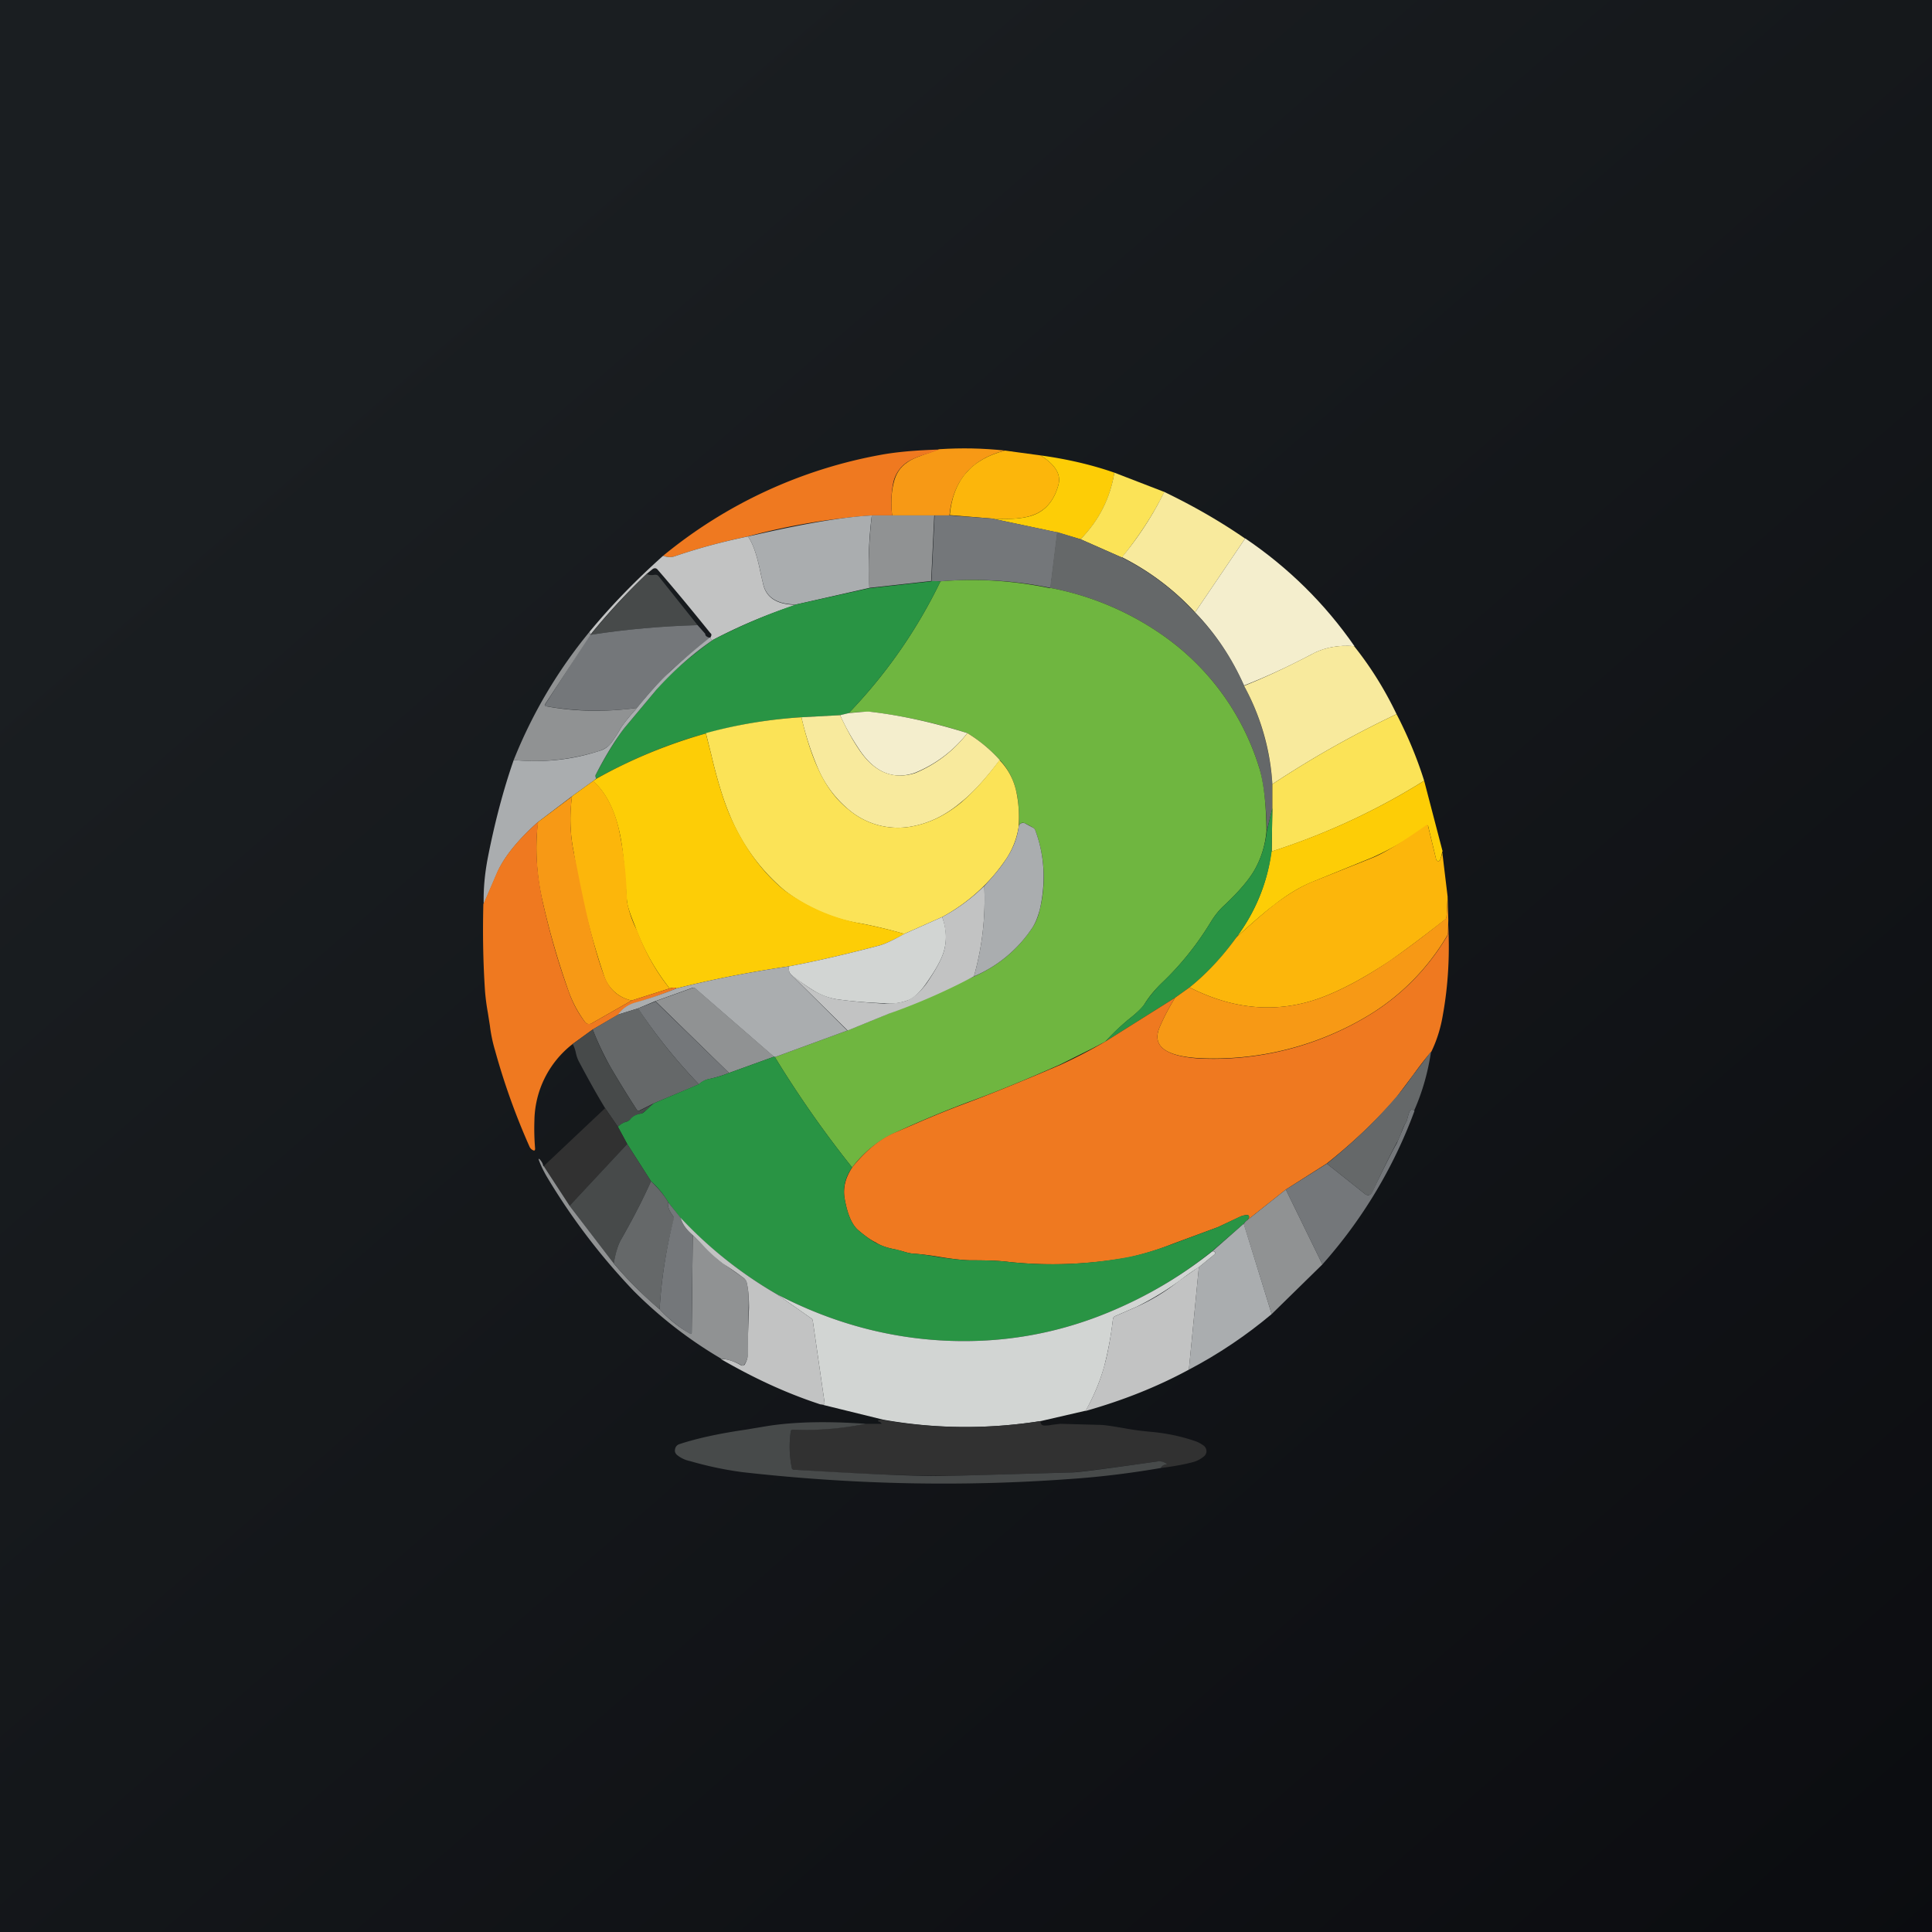 <?xml version='1.0' encoding='utf-8'?>
<!-- by TradeStack -->
<svg width="56" height="56" viewBox="0 0 56 56" xmlns="http://www.w3.org/2000/svg"><path fill="url(#a)" d="M0 0h56v56H0z" /><path d="M29.12 13.06c-.97.25-1.5.88-1.6 1.88h-1.66c-.04-.32-.03-.64.04-.93.06-.27.19-.47.4-.61.12-.09.34-.18.65-.28l.28-.1c.63-.04 1.26-.03 1.9.04Z" fill="#F79915" /><path d="m27.23 13.03-.28.1c-.31.09-.53.18-.66.27a.96.96 0 0 0-.4.6c-.06.3-.07.62-.03.94h-.59a19.3 19.3 0 0 0-3.6.61c-.72.15-1.43.34-2.13.58-.1.03-.2.02-.32-.02a13.81 13.81 0 0 1 6.33-2.93c.44-.08 1-.13 1.68-.15Z" fill="#EF7920" /><path d="M30.16 13.2c.43.27.6.55.52.85-.12.45-.37.75-.74.88-.25.1-.64.13-1.19.1l-1.22-.1c.09-1 .62-1.62 1.6-1.87l1.03.14Z" fill="#FCB60B" /><path d="M32.3 13.7a3.47 3.47 0 0 1-.98 1.93l-.68-.2-1.89-.4c.55.03.94 0 1.2-.1.36-.13.61-.43.73-.88.08-.3-.09-.58-.52-.85.73.1 1.45.26 2.14.5Z" fill="#FDCD06" /><path d="m32.3 13.7 1.45.56c-.33.67-.75 1.3-1.23 1.9l-1.2-.53c.54-.55.86-1.2.98-1.93Z" fill="#FBE357" /><path d="M33.75 14.26c.83.4 1.6.84 2.34 1.35l-1.45 2.14a7.4 7.4 0 0 0-2.12-1.6c.48-.58.9-1.22 1.23-1.9Z" fill="#F8EA9D" /><path d="M25.27 14.94c-.09.7-.11 1.4-.07 2.1l-2.12.48c-.55 0-.87-.2-.96-.6a9.61 9.61 0 0 1-.07-.3c-.1-.5-.22-.86-.37-1.07l.4-.09c1.34-.3 2.4-.48 3.2-.52Z" fill="#AAADAF" /><path d="M25.86 14.94h1.22l-.09 1.9-1.8.2c-.03-.7 0-1.4.08-2.1h.59Z" fill="#909293" /><path d="m27.53 14.94 1.22.09 1.9.4-.2 1.61a11.11 11.11 0 0 0-3.19-.19H27l.09-1.91h.45Z" fill="#74777A" /><path d="m30.64 15.42.68.21 1.2.53c.8.4 1.5.93 2.12 1.6.6.62 1.07 1.32 1.42 2.12.48.89.75 1.84.82 2.85v.7l-.16.65c-.02-.8-.1-1.4-.21-1.79a7.3 7.3 0 0 0-2.7-3.8 8.4 8.4 0 0 0-3.37-1.45l.2-1.62Z" fill="#656869" /><path d="M21.68 15.55c.15.21.27.57.37 1.08l.07.3c.09.4.41.6.96.6-.83.27-1.64.61-2.42 1.02-.03 0-.06-.03-.07-.07a.18.18 0 0 0 .03-.07c0-.02 0-.04-.03-.06-.5-.62-1-1.23-1.53-1.84-.04-.05-.1-.05-.15-.01l-.16.13a18.47 18.47 0 0 0-1.64 1.77l-.02-.09c.65-.79 1.37-1.52 2.13-2.2.11.04.22.05.32.02.7-.24 1.41-.43 2.14-.58Z" fill="#C2C3C3" /><path d="M36.1 15.61c1.24.84 2.3 1.88 3.16 3.12-.47-.04-.89.04-1.25.24-.7.37-1.36.67-1.95.9-.35-.79-.82-1.5-1.42-2.12l1.45-2.14Z" fill="#F4EECD" /><path d="M18.75 16.63c.04.04.12.05.23.03.04 0 .07 0 .1.03l1.14 1.43c-1.04.03-2.08.12-3.1.28.51-.63 1.06-1.22 1.63-1.77Z" fill="#474A4A" /><path d="M30.44 17.04a8.4 8.4 0 0 1 3.37 1.45 7.3 7.3 0 0 1 2.7 3.8c.12.4.19 1 .2 1.8-.04.44-.17.84-.39 1.2-.17.27-.44.58-.82.94-.16.14-.3.32-.42.52-.38.62-.83 1.19-1.36 1.7-.2.19-.39.4-.55.66-.07.11-.23.26-.46.44-.24.2-.46.41-.67.64l-.4.21-.9.45c-.99.44-1.89.81-2.69 1.1a31.17 31.17 0 0 0-2.1.88 3.3 3.3 0 0 0-1.25 1.01 31.29 31.29 0 0 1-2.24-3.2l2.1-.77a92.16 92.16 0 0 0 3.68-1.57c.68-.3 1.23-.75 1.65-1.36.11-.15.2-.35.25-.58a3.9 3.9 0 0 0-.13-2.29.16.16 0 0 0-.07-.08 1.95 1.95 0 0 0-.24-.13c-.08-.03-.13 0-.16.08 0-.43-.02-.77-.09-1.03a1.91 1.91 0 0 0-.47-.88c-.27-.3-.58-.56-.94-.78a15.1 15.1 0 0 0-2.82-.62c-.09 0-.3 0-.62.04a14.78 14.78 0 0 0 2.66-3.82c1.07-.09 2.13-.02 3.18.2Z" fill="#6FB640" /><path d="m27 16.84.26.01a14.77 14.77 0 0 1-2.66 3.82l-.25.06-1.12.06c-.94.06-1.86.21-2.77.47-1.1.3-2.16.75-3.18 1.31-.02-.05-.03-.1-.01-.12.34-.64.62-1.08.83-1.35l.92-1.1c.34-.42.89-.9 1.64-1.45.78-.4 1.59-.75 2.42-1.03l2.12-.47 1.8-.2Z" fill="#299444" /><path d="m20.22 18.12.22.25c0 .06.05.1.15.12-.6.47-1.03.83-1.28 1.08-.2.19-.48.5-.85.95-.9.12-1.79.1-2.64-.05-.03 0-.04-.02-.02-.05l1.3-2.02h.02c1.02-.16 2.06-.25 3.1-.28Z" fill="#74777A" /><path d="m17.09 18.31.02.1-1.31 2c-.02.04-.01.05.02.06.85.16 1.73.17 2.64.05l-.03.04c-.2.22-.34.4-.43.53-.08.15-.18.3-.28.44-.07.1-.2.19-.36.24-.8.25-1.62.34-2.47.26a14.03 14.03 0 0 1 2.2-3.72Z" fill="#909293" /><path d="M39.25 18.73c.48.6.89 1.26 1.23 1.97a29.1 29.1 0 0 0-3.6 2.03 6.78 6.78 0 0 0-.82-2.85c.6-.24 1.24-.54 1.95-.91.36-.2.78-.28 1.24-.24Z" fill="#F8EA9D" /><path d="M20.59 18.48c.01.04.04.06.07.07A9.3 9.3 0 0 0 19.02 20l-.92 1.1c-.21.27-.5.71-.83 1.35-.02.03-.01.07.01.12l-.09.07-.61.44-.99.75c-.57.51-.97 1-1.17 1.45l-.4.93c-.01-.44.03-.88.12-1.35.2-1.02.45-1.97.75-2.83.85.08 1.67 0 2.47-.26a.66.66 0 0 0 .36-.24c.1-.14.2-.29.28-.44.09-.13.23-.31.43-.53l.03-.04c.37-.45.65-.76.85-.95a19.08 19.08 0 0 1 1.28-1.1Z" fill="#AAADAF" /><path d="M28.04 21.25a3.7 3.7 0 0 1-1.52 1.15c-.64.22-1.19-.02-1.63-.7a6.7 6.7 0 0 1-.54-.97l.25-.06c.33-.03.53-.05.62-.04.86.1 1.8.3 2.82.62Z" fill="#F4EECD" /><path d="M40.48 20.7c.32.62.59 1.26.8 1.93a19.6 19.6 0 0 1-4.42 2.05l.02-1.26v-.69a29.08 29.08 0 0 1 3.6-2.03Z" fill="#FBE357" /><path d="M24.35 20.73c.16.34.33.67.54.98.44.67.99.9 1.63.7a3.7 3.7 0 0 0 1.52-1.16c.36.22.67.48.94.78-.4.53-.77.94-1.12 1.22-.46.39-.94.62-1.46.71a2.2 2.2 0 0 1-1.82-.51 3.19 3.19 0 0 1-.88-1.2 8.55 8.55 0 0 1-.47-1.46l1.12-.06Z" fill="#F8EA9D" /><path d="M23.23 20.79c.14.6.3 1.09.47 1.46.23.52.53.92.88 1.2a2.2 2.2 0 0 0 1.82.51c.52-.09 1-.32 1.46-.7.35-.3.72-.7 1.11-1.23.24.25.4.54.48.88.06.26.1.6.08 1.03a2.3 2.3 0 0 1-.36.95 5.25 5.25 0 0 1-1.86 1.69l-1.1.49c-.41-.12-.83-.22-1.24-.3a4.84 4.84 0 0 1-2.24-.97 5.67 5.67 0 0 1-1.58-2.18c-.19-.45-.37-1.04-.54-1.77l-.15-.6c.91-.25 1.83-.4 2.77-.46Z" fill="#FBE357" /><path d="m20.46 21.26.15.59c.17.73.35 1.32.54 1.77.4.91.92 1.64 1.58 2.18a5.43 5.43 0 0 0 2.24.97c.41.08.83.18 1.25.3-.33.18-.57.29-.71.33-.87.23-1.75.44-2.64.61-1.1.16-2.19.37-3.26.64-.03-.03-.1-.03-.2 0a6.39 6.39 0 0 1-1-1.8c-.15-.36-.23-.61-.24-.75l-.03-.4c-.05-.73-.11-1.29-.2-1.65-.15-.63-.4-1.1-.75-1.41l.1-.07c1-.56 2.07-1 3.17-1.31Z" fill="#FDCD06" /><path d="M17.2 22.64c.34.31.6.78.74 1.4a10.77 10.77 0 0 1 .23 2.06 3.03 3.03 0 0 0 .3.88c.24.64.56 1.2.94 1.67l-1.1.35a1.07 1.07 0 0 1-.8-.71 21.43 21.43 0 0 1-.88-3.59 4.81 4.81 0 0 1-.05-1.62l.61-.44Z" fill="#FCB60B" /><path d="m41.28 22.63.53 2.03c-.02.1-.04.2-.07.27-.02.02-.03.03-.06.03-.02 0-.04-.02-.05-.04l-.24-1a9.37 9.37 0 0 1-1.6.93l-1.77.72c-.36.15-.72.37-1.1.67-.24.18-.59.48-1.05.9l-.04.04c.55-.74.9-1.57 1.02-2.5a19.6 19.6 0 0 0 4.43-2.05Z" fill="#FDCD06" /><path d="M16.58 23.08c-.07.54-.06 1.08.05 1.62l.1.48c.27 1.4.53 2.44.78 3.1.15.4.41.63.8.72l-1.14.65c-.09.06-.17.04-.23-.05a3.4 3.4 0 0 1-.46-.87c-.3-.85-.55-1.71-.75-2.59a6.77 6.77 0 0 1-.14-2.31l1-.75Z" fill="#F79915" /><path d="m36.88 23.42-.02 1.26a5.33 5.33 0 0 1-1.03 2.5 7.21 7.21 0 0 1-1.35 1.44l-.42.3-2.02 1.27c.2-.23.43-.44.67-.64.23-.18.38-.33.46-.44.16-.25.35-.47.55-.66.53-.51.98-1.08 1.36-1.7.12-.2.26-.38.42-.52.38-.36.65-.67.82-.94.22-.36.35-.76.4-1.2l.16-.67Z" fill="#299444" /><path d="M15.6 23.83c-.1.69-.05 1.46.13 2.31.2.88.44 1.74.75 2.59.11.32.27.62.46.87.06.09.14.1.23.05l1.14-.65 1.1-.35c.1-.03.17-.03.2 0a10.82 10.82 0 0 1-1.19.42.92.92 0 0 0-.5.34l-.74.43-.58.42a2.86 2.86 0 0 0-1.11 2.23c-.01.28 0 .55.02.8 0 .06-.02.07-.06.05a.2.2 0 0 1-.1-.1 19.8 19.8 0 0 1-1-2.79 4.35 4.35 0 0 1-.15-.72l-.06-.38a6.55 6.55 0 0 1-.08-.6c-.06-.88-.07-1.73-.05-2.54l.4-.93c.21-.45.6-.94 1.18-1.45Z" fill="#EF7920" /><path d="M28.23 28.3c.24-.85.34-1.73.3-2.62.29-.31.5-.57.64-.79.2-.3.32-.62.36-.95.04-.08.1-.1.17-.08l.24.13c.04.02.06.05.07.08.27.73.31 1.5.13 2.29-.06.23-.14.43-.25.58a3.82 3.82 0 0 1-1.66 1.36Z" fill="#AAADAF" /><path d="m41.8 24.66.16 1.33-.03.57c0 .04-.01.07-.04.09-.65.51-1.19.91-1.6 1.2-.62.41-1.2.74-1.75.97-1.33.57-2.68.5-4.06-.2.51-.41.96-.9 1.35-1.44l.04-.04c.46-.42.81-.72 1.04-.9.39-.3.75-.52 1.1-.67l1.78-.71c.32-.13.84-.44 1.56-.95.02-.01.03 0 .04.02l.24.99c.01.02.03.04.05.04.03 0 .04 0 .06-.03a.82.82 0 0 0 .07-.27Z" fill="#FCB60B" /><path d="M28.53 25.68c.04.9-.06 1.77-.3 2.62a18.06 18.06 0 0 1-2.46 1.08l-1.2.49-1.65-1.63.09.06c.24.2.44.33.57.41.22.13.44.21.65.25.41.06.88.1 1.4.13.3 0 .53-.03.71-.11.18-.09.35-.25.52-.48.25-.37.42-.67.49-.9.1-.32.08-.66-.04-1.02.45-.24.85-.54 1.22-.9Z" fill="#C2C3C3" /><path d="m41.96 26 .02.67-.01.36a.2.2 0 0 1-.03.1 6.62 6.62 0 0 1-2.27 2.3 8.69 8.69 0 0 1-4.93 1.24c-.98-.06-1.35-.36-1.13-.89.12-.28.27-.57.45-.86l.42-.3c1.38.7 2.73.77 4.06.2.55-.23 1.13-.56 1.74-.97.42-.29.96-.69 1.6-1.2a.11.11 0 0 0 .05-.09l.03-.57Z" fill="#F79915" /><path d="M27.31 26.58c.13.36.14.7.04 1.02-.07.23-.24.53-.5.9-.16.23-.33.4-.5.48a1.5 1.5 0 0 1-.72.1c-.52-.02-.99-.06-1.4-.12a1.83 1.83 0 0 1-.65-.25 6.24 6.24 0 0 1-.66-.47.25.25 0 0 1-.05-.23c.89-.17 1.77-.38 2.64-.61.14-.04.38-.15.7-.33l1.1-.49Z" fill="#D2D5D3" /><path d="M41.49 30.48c-.2.23-.37.46-.53.68l-.51.68c-.61.69-1.28 1.32-2 1.89l-1.18.75-1.12.89.05-.07a.05.05 0 0 0 0-.05.05.05 0 0 0-.04-.03.5.5 0 0 0-.22.05l-.64.3-1.3.48c-.5.2-.94.32-1.3.4-1.14.2-2.28.25-3.44.13-.3-.04-.67-.05-1.12-.05-.18 0-.49-.03-.91-.1a8.77 8.77 0 0 0-.71-.09c-.08 0-.2-.02-.35-.07l-.24-.06c-.21-.04-.4-.1-.55-.2-.13-.06-.3-.18-.5-.35-.19-.16-.32-.47-.4-.93-.05-.31.03-.6.22-.89.4-.5.82-.83 1.24-1.01l.67-.29c.6-.26 1.09-.45 1.44-.58.8-.3 1.7-.67 2.7-1.1a15.62 15.62 0 0 0 1.29-.67l2.02-1.27c-.18.29-.33.58-.45.86-.22.53.15.83 1.13.9a8.69 8.69 0 0 0 4.92-1.24 6.62 6.62 0 0 0 2.28-2.3.2.2 0 0 0 .03-.1v-.37c.06.96.01 1.88-.15 2.76-.06.36-.17.72-.33 1.05Z" fill="#EF7920" /><path d="M22.87 28.01c-.01.09 0 .17.05.23l1.64 1.63-2.1.77-.03-.01-2.28-1.98a.09.09 0 0 0-.1-.01l-1.06.38-.5.21-.58.18a.92.92 0 0 1 .5-.35 10.82 10.82 0 0 0 1.2-.41c1.07-.27 2.16-.48 3.26-.64Z" fill="#AAADAF" /><path d="m22.43 30.63-1.3.47L19 29.02l1.06-.38c.04-.02.07-.01.1.01l2.28 1.98Z" fill="#909293" /><path d="m18.99 29.02 2.14 2.08a3.7 3.7 0 0 1-.55.17.62.62 0 0 0-.32.16 16.16 16.16 0 0 1-1.77-2.2l.5-.2Z" fill="#74777A" /><path d="M18.5 29.23c.51.78 1.1 1.51 1.76 2.2l-1.31.55-.4.2c-.04.03-.07.02-.09-.01a32.42 32.42 0 0 1-.77-1.25c-.2-.36-.37-.72-.51-1.08l.73-.43.58-.18Z" fill="#656869" /><path d="M17.18 29.84c.14.36.3.72.51 1.08a26.3 26.3 0 0 0 .77 1.25c.02.03.05.04.09.02l.4-.2-.3.25a.16.16 0 0 1-.07.04.53.53 0 0 0-.32.17.23.23 0 0 1-.1.06c-.11.04-.2.09-.25.15l-.37-.54c-.27-.44-.52-.9-.76-1.35a.97.97 0 0 1-.09-.26.94.94 0 0 0-.09-.25l.58-.42Z" fill="#474A4A" /><path d="M41.48 30.48c-.09.6-.25 1.17-.49 1.71-.07-.05-.12-.03-.15.07l-.04.13a.47.47 0 0 1-.04.13c-.05.08-.1.18-.15.33-.05.12-.09.22-.13.28-.17.32-.4.78-.69 1.4-.06.13-.15.15-.26.05l-1.07-.85c.71-.57 1.38-1.2 1.98-1.9.13-.14.3-.36.52-.67l.52-.68Z" fill="#656869" /><path d="M22.46 30.64a31.29 31.29 0 0 0 2.24 3.2c-.2.28-.27.58-.22.89.08.46.21.77.4.93.2.17.37.29.5.36.15.08.33.15.55.19.05 0 .13.03.24.06.15.05.27.07.34.07.15.01.38.04.72.1.42.06.72.09.9.09.46 0 .83.01 1.13.05 1.16.12 2.3.07 3.43-.14.37-.07.81-.2 1.32-.39l1.29-.48.63-.3a.5.5 0 0 1 .23-.05c.02 0 .03 0 .04.03v.05l-.05.07a.35.35 0 0 0-.1.1l-.92.8a12.1 12.1 0 0 1-2.72 1.65c-1.6.71-3.27 1.02-5 .94-1.7-.08-3.33-.53-4.9-1.35a12.1 12.1 0 0 1-2.78-2.2l-.36-.46a2.47 2.47 0 0 0-.5-.61l-.69-1.08-.27-.5a.56.56 0 0 1 .26-.15.23.23 0 0 0 .09-.06c.08-.1.19-.15.31-.17.04 0 .06-.02.09-.04l.29-.26 1.3-.55a.62.62 0 0 1 .32-.16c.2-.04.38-.1.56-.17l1.3-.47h.03Z" fill="#299444" /><path d="m17.91 32.66.27.5-1.67 1.79-.75-1.15 1.78-1.68.37.54Z" fill="#313131" /><path d="M41 32.2a13.93 13.93 0 0 1-2.67 4.45l-1.06-2.17 1.19-.75 1.07.85c.11.1.2.08.26-.06.29-.6.52-1.07.7-1.39l.12-.28c.06-.15.1-.25.15-.33a.47.47 0 0 0 .04-.13l.04-.13c.03-.1.08-.12.15-.07Z" fill="#74777A" /><path d="M18.87 34.24c-.26.58-.56 1.15-.88 1.71-.08.15-.15.37-.2.67l-1.28-1.67 1.67-1.79.69 1.08Z" fill="#474A4A" /><path d="m15.76 33.8.75 1.15 1.28 1.67c.4.48.85.92 1.33 1.33.26.28.55.52.88.7.03.02.05.02.05-.02l.03-2.83.29.28c.24.26.44.44.6.55l.54.38c.08.06.12.1.13.15.05.2.07.44.06.74l-.03 1.4c0 .07-.03.16-.1.26-.02.03-.04.03-.07.02a1.4 1.4 0 0 0-.6-.2 12.5 12.5 0 0 1-2.53-1.96 18.56 18.56 0 0 1-2.53-3.33c-.08-.14-.16-.3-.22-.46-.02-.05 0-.05.03-.02.04.05.08.1.1.2Z" fill="#909293" /><path d="M18.87 34.24c.21.2.38.4.5.61-.03.1.02.24.14.4a.1.1 0 0 1 .02.1c-.22.85-.36 1.72-.41 2.6-.48-.4-.93-.85-1.33-1.33.05-.3.12-.52.2-.67.32-.56.62-1.13.88-1.71Z" fill="#656869" /><path d="m37.27 34.48 1.06 2.17-1.47 1.44-.81-2.61a.35.35 0 0 1 .1-.11l1.12-.89Z" fill="#909293" /><path d="m19.37 34.85.36.45c.04.16.15.33.35.5l-.03 2.83c0 .04-.02.04-.05.03a3.81 3.81 0 0 1-.88-.71c.05-.88.19-1.75.4-2.6a.1.1 0 0 0-.01-.1c-.12-.16-.17-.3-.14-.4Z" fill="#74777A" /><path d="M19.73 35.3a12.1 12.1 0 0 0 2.78 2.21l1 .7a.1.1 0 0 1 .05.08l.34 2.36c0 .04 0 .05-.04.06-.04 0-.08 0-.13-.02-.97-.32-1.91-.76-2.84-1.3.2 0 .4.07.6.19.04.01.07 0 .09-.02.06-.1.09-.19.09-.26 0-.36.02-.83.04-1.4 0-.3-.02-.54-.07-.74-.01-.04-.05-.1-.13-.15-.09-.07-.27-.2-.55-.38a4.1 4.1 0 0 1-.6-.55 9.88 9.88 0 0 0-.28-.28c-.2-.17-.31-.34-.35-.5Z" fill="#C2C3C3" /><path d="M36.86 38.09c-.74.62-1.54 1.16-2.4 1.61l.29-2.97.44-.36c.05-.04.04-.07 0-.1h-.05l.91-.8.81 2.62Z" fill="#AAADAF" /><path d="M35.14 36.27h.04c.05.03.06.06.01.1l-.44.36c-.13.08-.32.21-.57.4a8.4 8.4 0 0 1-1.24.75l-.62.27a.1.1 0 0 0-.06.08 10 10 0 0 1-.26 1.4c-.12.42-.3.85-.53 1.26l-1.3.3c-1.53.24-3.05.23-4.57-.04l-1.87-.46c.05.02.1.02.13.02s.04-.02.04-.06l-.34-2.36a.1.1 0 0 0-.05-.08l-1-.7c1.57.82 3.2 1.27 4.9 1.35 1.74.08 3.4-.23 5-.94 1-.44 1.9-.99 2.73-1.65Z" fill="#D2D5D3" /><path d="m34.75 36.73-.29 2.97c-.94.51-1.94.9-3 1.2.24-.42.42-.85.54-1.28.1-.35.19-.82.26-1.39a.1.1 0 0 1 .06-.08l.62-.27a5.48 5.48 0 0 0 1.24-.76l.57-.4Z" fill="#C2C3C3" /><path d="M30.16 41.2c0 .08.04.12.12.12.04 0 .11 0 .2-.02l.25-.03 1.12.03c.16 0 .4.04.75.1.27.05.51.08.74.1.46.04.88.13 1.27.26.13.04.22.1.29.15.05.05.07.1.07.16a.2.2 0 0 1-.08.15.84.84 0 0 1-.31.16c-.3.08-.61.13-.93.17.02-.05.07-.09.14-.1.04 0 .04-.01 0-.03a.38.38 0 0 0-.24-.06c-1.4.2-2.23.3-2.47.32l-3.58.1a70.2 70.2 0 0 1-4.48-.18c-.04 0-.07-.02-.07-.06-.07-.34-.08-.69-.03-1.05 0-.03.02-.05.06-.05.71.02 1.41-.03 2.11-.17h.44c.03 0 .03-.01 0-.03a.08.08 0 0 0-.02-.02c-.07-.02-.08-.04-.03-.06a.27.27 0 0 1 .12 0c1.52.26 3.04.27 4.56.03Z" fill="#313131" /><path d="M25.1 41.27c-.7.14-1.4.2-2.12.17-.03 0-.06.02-.06.05-.05.36-.04.71.03 1.05 0 .04.03.06.07.06 2.3.14 3.8.2 4.48.18l3.58-.1c.24-.01 1.07-.12 2.47-.32.08-.01.16 0 .25.06.03.02.03.03 0 .03-.08.01-.13.05-.15.1-.87.15-1.75.26-2.64.32-3.15.23-6.32.16-9.5-.2a10.3 10.3 0 0 1-1.51-.32.87.87 0 0 1-.38-.18c-.05-.05-.07-.1-.05-.18a.18.18 0 0 1 .12-.13c.45-.15 1.09-.3 1.92-.42l.6-.1c.8-.13 1.77-.15 2.88-.07Z" fill="#474A4A" /><defs><linearGradient id="a" x1="10.42" y1="9.71" x2="68.15" y2="76.02" gradientUnits="userSpaceOnUse"><stop stop-color="#1A1E21" /><stop offset="1" stop-color="#06060A" /></linearGradient></defs></svg>